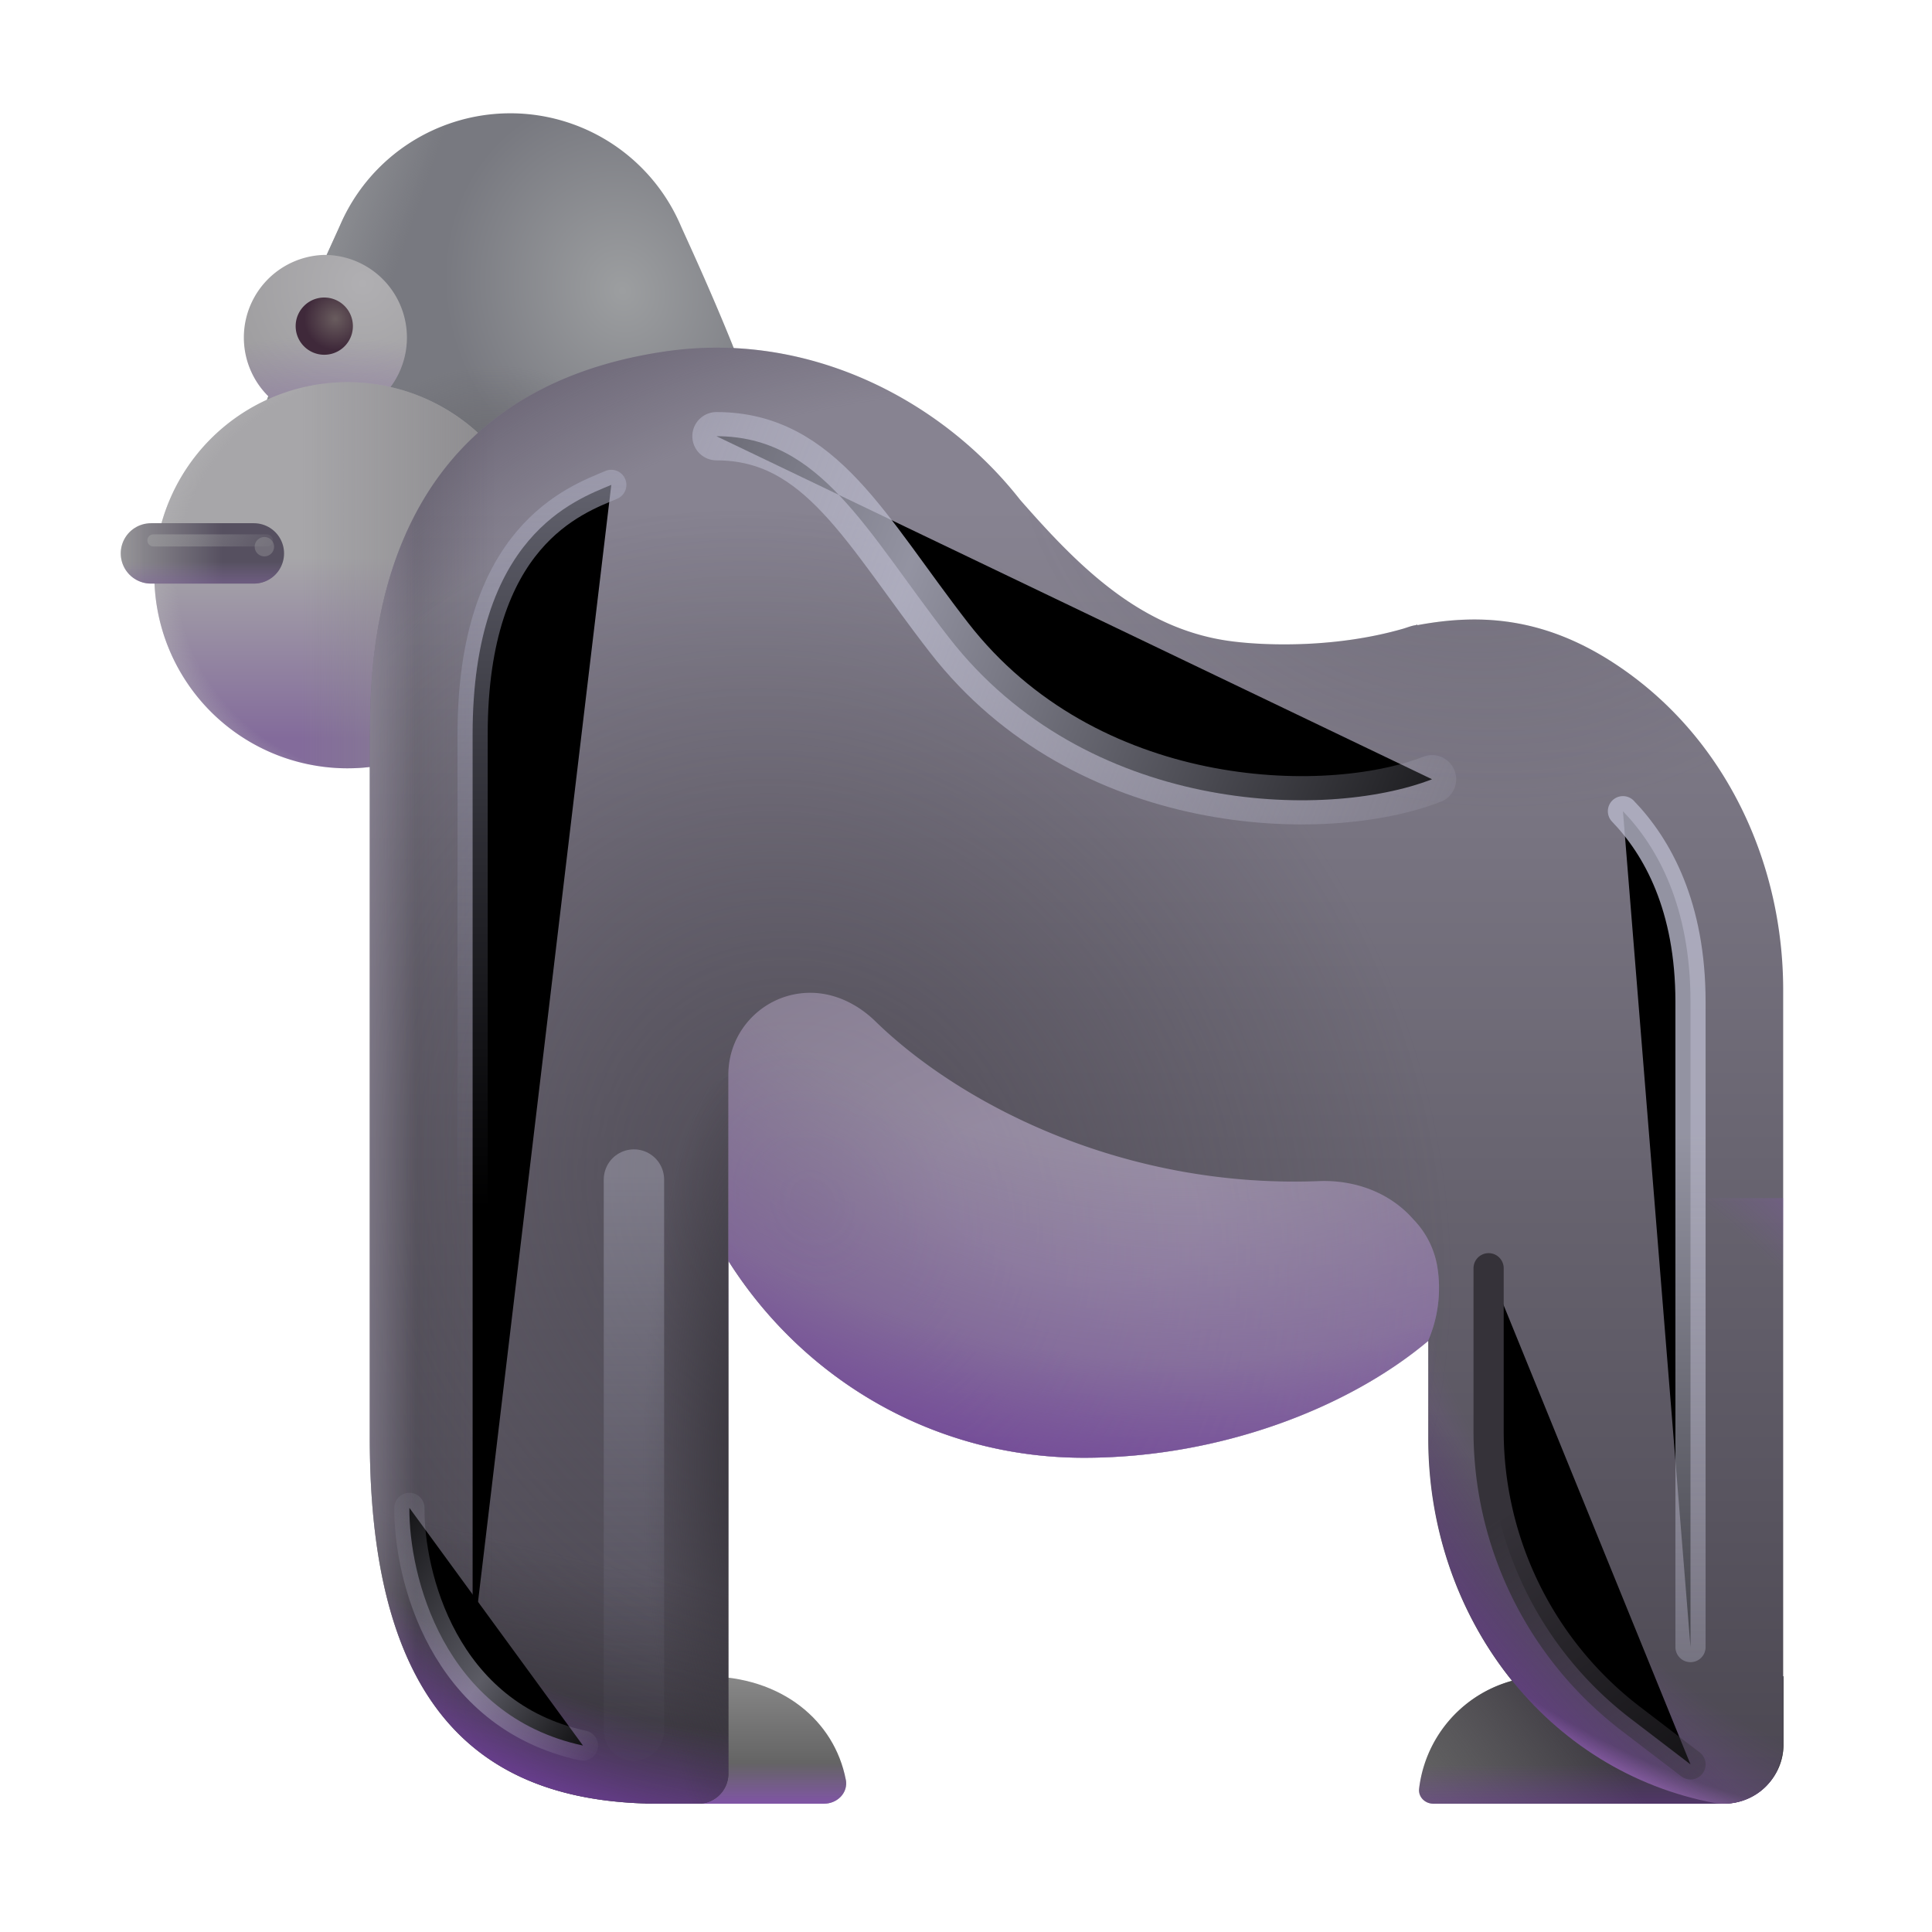 <svg width="100%" height="100%" viewBox="0 0 32 32" xmlns="http://www.w3.org/2000/svg"><path fill="url(#a)" d="M11.27 3.725a3.071 3.071 0 0 0-5.63-.01c-.16.37-1.73 3.66-1.73 5 0 2.51 2.03 4.54 4.54 4.54s4.54-2.03 4.54-4.54c0-1.34-1.56-4.62-1.72-4.99"/><path fill="url(#b)" d="M11.27 3.725a3.071 3.071 0 0 0-5.63-.01c-.16.37-1.73 3.66-1.73 5 0 2.51 2.03 4.54 4.54 4.54s4.54-2.03 4.54-4.54c0-1.34-1.56-4.62-1.72-4.99"/><path fill="url(#c)" d="M11.27 3.725a3.071 3.071 0 0 0-5.63-.01c-.16.37-1.73 3.66-1.73 5 0 2.51 2.03 4.54 4.54 4.54s4.54-2.03 4.54-4.54c0-1.34-1.56-4.62-1.72-4.99"/><path fill="url(#d)" d="M5.371 6.96a1.369 1.369 0 1 0 0-2.738 1.369 1.369 0 0 0 0 2.737"/><path fill="url(#e)" d="M5.371 6.96a1.369 1.369 0 1 0 0-2.738 1.369 1.369 0 0 0 0 2.737"/><path fill="url(#f)" d="M5.698 12.725a3.198 3.198 0 1 0 0-6.395 3.198 3.198 0 0 0 0 6.395"/><path fill="url(#g)" d="M5.698 12.725a3.198 3.198 0 1 0 0-6.395 3.198 3.198 0 0 0 0 6.395"/><path fill="url(#h)" d="M5.698 12.725a3.198 3.198 0 1 0 0-6.395 3.198 3.198 0 0 0 0 6.395"/><path fill="url(#i)" d="M28.55 29.875h-4.81c-.138 0-.252-.113-.235-.25a2.11 2.11 0 0 1 2.095-1.86h3.94v1.11c.01.55-.44 1-.99 1"/><path fill="url(#j)" d="M28.55 29.875h-4.81c-.138 0-.252-.113-.235-.25a2.11 2.11 0 0 1 2.095-1.86h3.94v1.11c.01.55-.44 1-.99 1"/><path fill="url(#k)" d="M28.55 29.875h-4.81c-.138 0-.252-.113-.235-.25a2.11 2.11 0 0 1 2.095-1.86h3.94v1.11c.01.55-.44 1-.99 1"/><path fill="url(#l)" d="M14.01 29.477c.041.217-.142.398-.363.398H10.69v-2.11h1.005c1.249 0 2.127.734 2.314 1.712"/><path fill="url(#m)" d="M14.01 29.477c.041.217-.142.398-.363.398H10.69v-2.11h1.005c1.249 0 2.127.734 2.314 1.712"/><path fill="url(#n)" d="M27.035 11.195c-1.33-.99-2.49-1.04-3.56-.84v-.01c-.01 0-.02.01-.03.01-.07.01-.14.04-.21.06-1.08.31-2.21.284-2.81.21-1.523-.186-2.562-1.244-3.527-2.345-1.31-1.67-3.517-2.801-5.867-2.461-5.102.738-4.878 5.466-4.906 6.426v11.58c0 4.65 2 6.05 4.81 6.05h.63a.5.5 0 0 0 .5-.5v-8.49c1.24 1.96 3.4 3.26 5.89 3.26 2.25 0 4.383-.826 5.701-1.936v1.616c0 2.96 1.948 5.52 4.758 6.04.559.067 1.121-.296 1.121-1.05v-12.45c-.01-2.02-.89-3.97-2.5-5.17"/><path fill="url(#o)" fill-opacity=".3" d="M27.035 11.195c-1.33-.99-2.49-1.04-3.56-.84v-.01c-.01 0-.02.01-.03.01-.07.01-.14.04-.21.06-1.08.31-2.21.284-2.81.21-1.523-.186-2.562-1.244-3.527-2.345-1.31-1.67-3.517-2.801-5.867-2.461-5.102.738-4.878 5.466-4.906 6.426v11.58c0 4.65 2 6.05 4.81 6.05h.63a.5.5 0 0 0 .5-.5v-8.49c1.24 1.96 3.4 3.26 5.89 3.26 2.25 0 4.383-.826 5.701-1.936v1.616c0 2.96 1.948 5.52 4.758 6.04.559.067 1.121-.296 1.121-1.05v-12.45c-.01-2.02-.89-3.97-2.5-5.17"/><path fill="url(#p)" fill-opacity=".75" d="M27.035 11.195c-1.33-.99-2.49-1.04-3.56-.84v-.01c-.01 0-.02.01-.03.01-.07.01-.14.04-.21.06-1.08.31-2.21.284-2.81.21-1.523-.186-2.562-1.244-3.527-2.345-1.31-1.67-3.517-2.801-5.867-2.461-5.102.738-4.878 5.466-4.906 6.426v11.58c0 4.65 2 6.05 4.81 6.05h.63a.5.5 0 0 0 .5-.5v-8.49c1.24 1.96 3.4 3.26 5.89 3.26 2.25 0 4.383-.826 5.701-1.936v1.616c0 2.96 1.948 5.52 4.758 6.04.559.067 1.121-.296 1.121-1.05v-12.45c-.01-2.02-.89-3.97-2.5-5.17"/><path fill="url(#q)" d="M27.035 11.195c-1.33-.99-2.49-1.04-3.56-.84v-.01c-.01 0-.02.01-.03.01-.07.01-.14.04-.21.06-1.08.31-2.21.284-2.81.21-1.523-.186-2.562-1.244-3.527-2.345-1.31-1.67-3.517-2.801-5.867-2.461-5.102.738-4.878 5.466-4.906 6.426v11.58c0 4.65 2 6.05 4.81 6.05h.63a.5.5 0 0 0 .5-.5v-8.49c1.24 1.96 3.4 3.26 5.89 3.26 2.25 0 4.383-.826 5.701-1.936v1.616c0 2.96 1.948 5.52 4.758 6.04.559.067 1.121-.296 1.121-1.05v-12.45c-.01-2.02-.89-3.97-2.5-5.17"/><path fill="url(#r)" d="M27.035 11.195c-1.33-.99-2.49-1.04-3.56-.84v-.01c-.01 0-.02.01-.03.01-.07.01-.14.04-.21.06-1.08.31-2.21.284-2.81.21-1.523-.186-2.562-1.244-3.527-2.345-1.31-1.67-3.517-2.801-5.867-2.461-5.102.738-4.878 5.466-4.906 6.426v11.58c0 4.65 2 6.05 4.81 6.05h.63a.5.5 0 0 0 .5-.5v-8.49c1.24 1.96 3.4 3.26 5.89 3.26 2.25 0 4.383-.826 5.701-1.936v1.616c0 2.96 1.948 5.52 4.758 6.04.559.067 1.121-.296 1.121-1.05v-12.45c-.01-2.02-.89-3.97-2.5-5.17"/><path fill="url(#s)" d="M27.035 11.195c-1.33-.99-2.49-1.04-3.56-.84v-.01c-.01 0-.02.01-.03.01-.07.01-.14.04-.21.06-1.08.31-2.21.284-2.81.21-1.523-.186-2.562-1.244-3.527-2.345-1.31-1.67-3.517-2.801-5.867-2.461-5.102.738-4.878 5.466-4.906 6.426v11.58c0 4.65 2 6.05 4.81 6.05h.63a.5.5 0 0 0 .5-.5v-8.49c1.24 1.96 3.4 3.26 5.89 3.26 2.25 0 4.383-.826 5.701-1.936v1.616c0 2.96 1.948 5.52 4.758 6.04.559.067 1.121-.296 1.121-1.05v-12.45c-.01-2.02-.89-3.97-2.5-5.17"/><path fill="url(#t)" d="M27.035 11.195c-1.33-.99-2.49-1.04-3.56-.84v-.01c-.01 0-.02.01-.03.01-.07.01-.14.04-.21.06-1.08.31-2.21.284-2.81.21-1.523-.186-2.562-1.244-3.527-2.345-1.31-1.67-3.517-2.801-5.867-2.461-5.102.738-4.878 5.466-4.906 6.426v11.58c0 4.65 2 6.05 4.81 6.05h.63a.5.5 0 0 0 .5-.5v-8.49c1.24 1.96 3.4 3.26 5.89 3.26 2.25 0 4.383-.826 5.701-1.936v1.616c0 2.96 1.948 5.52 4.758 6.04.559.067 1.121-.296 1.121-1.05v-12.45c-.01-2.02-.89-3.97-2.5-5.17"/><path fill="url(#u)" d="M11.564 29.875a.5.5 0 0 0 .5-.5V17.819l-5.939 3v3.006c0 4.65 2 6.05 4.81 6.05z"/><path fill="url(#v)" d="M11.564 29.875a.5.5 0 0 0 .5-.5V17.819l-5.939 3v3.006c0 4.65 2 6.05 4.81 6.05z"/><path fill="url(#w)" d="M29.54 19.844h-5.879v3.983c0 2.96 1.948 5.52 4.758 6.04.559.067 1.121-.297 1.121-1.05z"/><path fill="url(#x)" d="M29.54 19.844h-5.879v3.983c0 2.96 1.948 5.52 4.758 6.04.559.067 1.121-.297 1.121-1.05z"/><path fill="url(#y)" d="M29.54 19.844h-5.879v3.983c0 2.96 1.948 5.52 4.758 6.04.559.067 1.121-.297 1.121-1.05z"/><g opacity=".5"><path fill="url(#z)" d="M23.651 22.214c.165-.379.223-.802.157-1.222a1.47 1.47 0 0 0-.39-.787l-.065-.07c-.388-.405-.946-.594-1.507-.572-3.247.126-5.945-1.281-7.346-2.646-.292-.285-.672-.473-1.08-.473-.748 0-1.356.607-1.356 1.356v4.253h.001v-1.168c1.24 1.96 3.4 3.26 5.89 3.26 2.247 0 4.377-.824 5.696-1.931"/><path fill="url(#A)" d="M23.651 22.214c.165-.379.223-.802.157-1.222a1.47 1.47 0 0 0-.39-.787l-.065-.07c-.388-.405-.946-.594-1.507-.572-3.247.126-5.945-1.281-7.346-2.646-.292-.285-.672-.473-1.08-.473-.748 0-1.356.607-1.356 1.356v4.253h.001v-1.168c1.24 1.96 3.4 3.26 5.89 3.26 2.247 0 4.377-.824 5.696-1.931"/><path fill="url(#B)" d="M23.651 22.214c.165-.379.223-.802.157-1.222a1.47 1.47 0 0 0-.39-.787l-.065-.07c-.388-.405-.946-.594-1.507-.572-3.247.126-5.945-1.281-7.346-2.646-.292-.285-.672-.473-1.08-.473-.748 0-1.356.607-1.356 1.356v4.253h.001v-1.168c1.24 1.96 3.4 3.26 5.89 3.26 2.247 0 4.377-.824 5.696-1.931"/></g><path stroke="url(#C)" stroke-linecap="round" stroke-linejoin="round" stroke-miterlimit="10" d="M2.5 9.166h1.705"/><path stroke="url(#D)" stroke-linecap="round" stroke-linejoin="round" stroke-miterlimit="10" d="M2.5 9.166h1.705"/><path stroke="url(#E)" stroke-linecap="round" stroke-linejoin="round" stroke-miterlimit="10" d="M2.5 9.166h1.705"/><path fill="url(#F)" d="M5.371 5.876a.474.474 0 1 0 0-.948.474.474 0 0 0 0 .948"/><g filter="url(#G)"><path stroke="url(#H)" stroke-linecap="round" stroke-opacity=".8" stroke-width=".8" d="M23.719 12.907c-1.778.688-5.735.57-7.999-2.344-1.379-1.775-2.126-3.338-3.853-3.338"/></g><g filter="url(#I)"><path stroke="url(#J)" stroke-linecap="round" stroke-opacity=".8" stroke-width=".5" d="M28 27.281V16.594c0-1.576-.545-2.563-1.119-3.158"/></g><g filter="url(#K)"><path stroke="url(#L)" stroke-linecap="round" stroke-opacity=".8" stroke-width=".5" d="M7.828 27.281v-15.12c0-3.286 1.703-3.88 2.297-4.13"/></g><g filter="url(#M)"><path stroke="url(#N)" stroke-linecap="round" stroke-width=".5" d="M24.656 21.006v2.695a6 6 0 0 0 2.35 4.763l.994.76"/></g><g filter="url(#O)"><path stroke="url(#P)" stroke-linecap="round" stroke-opacity=".4" d="M10.5 28.662v-9.125"/></g><g filter="url(#Q)"><path stroke="url(#R)" stroke-linecap="round" stroke-opacity=".5" stroke-width=".5" d="M6.781 24.975c-.01 1.104.55 3.437 2.875 3.937"/></g><g filter="url(#S)"><path stroke="url(#T)" stroke-linecap="round" stroke-width=".2" d="M2.54 8.951h1.882"/></g><g filter="url(#U)"><circle cx="4.379" cy="9.055" r=".161" fill="#9C9C9E" fill-opacity=".4"/></g><defs><linearGradient id="c" x1="6.438" x2="4.313" y1="4.787" y2="4.037" gradientUnits="userSpaceOnUse"><stop stop-color="#9C9EA0" stop-opacity="0"/><stop offset="1" stop-color="#9C9EA0"/></linearGradient><linearGradient id="f" x1="5.698" x2="5.698" y1="9.235" y2="12.725" gradientUnits="userSpaceOnUse"><stop stop-color="#A7A6A9"/><stop offset=".859" stop-color="#836B9B"/></linearGradient><linearGradient id="h" x1="8.469" x2="4.969" y1="8.194" y2="8.194" gradientUnits="userSpaceOnUse"><stop stop-color="#8A898C"/><stop offset="1" stop-color="#8A898C" stop-opacity="0"/></linearGradient><linearGradient id="i" x1="21.125" x2="23.49" y1="29.764" y2="29.875" gradientUnits="userSpaceOnUse"><stop offset=".006" stop-color="#9B9B9B"/><stop offset="1" stop-color="#636363"/></linearGradient><linearGradient id="j" x1="26.515" x2="24.172" y1="28.82" y2="30.569" gradientUnits="userSpaceOnUse"><stop stop-color="#3E3B42"/><stop offset="1" stop-color="#4B4750" stop-opacity="0"/></linearGradient><linearGradient id="k" x1="28.611" x2="28.611" y1="25.694" y2="31.975" gradientUnits="userSpaceOnUse"><stop offset=".562" stop-color="#782BBA" stop-opacity="0"/><stop offset=".893" stop-color="#782BBA"/></linearGradient><linearGradient id="l" x1="12.372" x2="12.372" y1="26.975" y2="29.764" gradientUnits="userSpaceOnUse"><stop offset=".006" stop-color="#9B9B9B"/><stop offset=".821" stop-color="#636363"/></linearGradient><linearGradient id="m" x1="13.531" x2="13.531" y1="25.694" y2="30.944" gradientUnits="userSpaceOnUse"><stop offset=".667" stop-color="#9B53D9" stop-opacity="0"/><stop offset=".893" stop-color="#9042D5"/></linearGradient><linearGradient id="n" x1="17.686" x2="17.686" y1="8.375" y2="30.35" gradientUnits="userSpaceOnUse"><stop stop-color="#878391"/><stop offset="1" stop-color="#49454F"/></linearGradient><linearGradient id="q" x1="12.875" x2="11.588" y1="25.475" y2="30.885" gradientUnits="userSpaceOnUse"><stop offset=".193" stop-color="#353239" stop-opacity="0"/><stop offset="1" stop-color="#27242B"/></linearGradient><linearGradient id="r" x1="10.625" x2=".75" y1="23.975" y2="23.975" gradientUnits="userSpaceOnUse"><stop offset=".246" stop-color="#353239" stop-opacity="0"/><stop offset="1" stop-color="#353239"/></linearGradient><linearGradient id="t" x1="7.625" x2="4.688" y1="23.85" y2="23.85" gradientUnits="userSpaceOnUse"><stop offset=".246" stop-color="#BDB4C9" stop-opacity="0"/><stop offset="1" stop-color="#BDB4C9"/></linearGradient><linearGradient id="w" x1="26.601" x2="24.443" y1="26.07" y2="27.789" gradientUnits="userSpaceOnUse"><stop offset=".193" stop-color="#353239" stop-opacity="0"/><stop offset="1" stop-color="#353239"/></linearGradient><linearGradient id="C" x1="1.906" x2="3.688" y1="10.069" y2="10.069" gradientUnits="userSpaceOnUse"><stop stop-color="#98979A"/><stop offset="1" stop-color="#565060"/></linearGradient><linearGradient id="D" x1="3.352" x2="3.352" y1="10.006" y2="9.303" gradientUnits="userSpaceOnUse"><stop stop-color="#7A5C99"/><stop offset="1" stop-color="#8B72A5" stop-opacity="0"/></linearGradient><linearGradient id="E" x1=".719" x2="2.391" y1="10.166" y2="10.166" gradientUnits="userSpaceOnUse"><stop stop-color="#9C9C9E"/><stop offset="1" stop-color="#9C9C9E" stop-opacity="0"/></linearGradient><linearGradient id="H" x1="26.375" x2="2.313" y1="12.85" y2="3.35" gradientUnits="userSpaceOnUse"><stop stop-color="#B8B8CA" stop-opacity="0"/><stop offset=".456" stop-color="#B8B8CA"/><stop offset="1" stop-color="#B8B8CA" stop-opacity="0"/></linearGradient><linearGradient id="J" x1="28.385" x2="28.385" y1="34.787" y2="18.787" gradientUnits="userSpaceOnUse"><stop stop-color="#B8B8CA" stop-opacity="0"/><stop offset="1" stop-color="#B8B8CA"/></linearGradient><linearGradient id="L" x1="7.443" x2="7.443" y1="20.01" y2="3.41" gradientUnits="userSpaceOnUse"><stop stop-color="#818199" stop-opacity="0"/><stop offset="1" stop-color="#B8B8CA"/></linearGradient><linearGradient id="N" x1="29.438" x2="24.656" y1="32.412" y2="25.225" gradientUnits="userSpaceOnUse"><stop stop-color="#353239" stop-opacity="0"/><stop offset="1" stop-color="#353239"/></linearGradient><linearGradient id="P" x1="10.526" x2="10.526" y1="29.665" y2="19.482" gradientUnits="userSpaceOnUse"><stop stop-color="#818199" stop-opacity="0"/><stop offset="1" stop-color="#B8B8CA"/></linearGradient><linearGradient id="R" x1="9.656" x2="4.906" y1="29.662" y2="26.225" gradientUnits="userSpaceOnUse"><stop stop-color="#B8B8CA" stop-opacity="0"/><stop offset=".417" stop-color="#B8B8CA"/><stop offset="1" stop-color="#B8B8CA" stop-opacity="0"/></linearGradient><linearGradient id="T" x1="1.055" x2="3.457" y1="9.269" y2="10.966" gradientUnits="userSpaceOnUse"><stop stop-color="#9C9C9E"/><stop offset="1" stop-color="#9C9C9E" stop-opacity="0"/></linearGradient><radialGradient id="a" cx="0" cy="0" r="1" gradientTransform="matrix(1.031 3.125 -2.774 .916 10.313 4.819)" gradientUnits="userSpaceOnUse"><stop offset=".006" stop-color="#9C9EA0"/><stop offset="1" stop-color="#787980"/></radialGradient><radialGradient id="b" cx="0" cy="0" r="1" gradientTransform="rotate(-80.628 9.585 -.165)scale(3.262)" gradientUnits="userSpaceOnUse"><stop stop-color="#5E5E61"/><stop offset="1" stop-color="#5E5E61" stop-opacity="0"/></radialGradient><radialGradient id="d" cx="0" cy="0" r="1" gradientTransform="rotate(125.262 1.79 3.9)scale(2.341)" gradientUnits="userSpaceOnUse"><stop stop-color="#B0AFB2"/><stop offset="1" stop-color="#9E9D9F"/></radialGradient><radialGradient id="e" cx="0" cy="0" r="1" gradientTransform="matrix(0 -2.291 5.059 0 5.371 7.881)" gradientUnits="userSpaceOnUse"><stop stop-color="#8B72A5"/><stop offset="1" stop-color="#8B72A5" stop-opacity="0"/></radialGradient><radialGradient id="g" cx="0" cy="0" r="1" gradientTransform="matrix(-4.625 0 0 -4.396 6.438 9.527)" gradientUnits="userSpaceOnUse"><stop offset=".757" stop-color="#B9B9BA" stop-opacity="0"/><stop offset="1" stop-color="#B9B9BA"/></radialGradient><radialGradient id="o" cx="0" cy="0" r="1" gradientTransform="matrix(7.062 1.688 -1.263 5.285 23.938 7.913)" gradientUnits="userSpaceOnUse"><stop stop-color="#49454F"/><stop offset="1" stop-color="#49454F" stop-opacity="0"/></radialGradient><radialGradient id="p" cx="0" cy="0" r="1" gradientTransform="matrix(-5.438 -10.375 9.163 -4.802 13.438 19.913)" gradientUnits="userSpaceOnUse"><stop stop-color="#49454F"/><stop offset="1" stop-color="#49454F" stop-opacity="0"/></radialGradient><radialGradient id="s" cx="0" cy="0" r="1" gradientTransform="rotate(-127.287 15.985 7.205)scale(24.038 19.836)" gradientUnits="userSpaceOnUse"><stop offset=".793" stop-color="#5D5667" stop-opacity="0"/><stop offset=".96" stop-color="#564F60"/></radialGradient><radialGradient id="u" cx="0" cy="0" r="1" gradientTransform="rotate(121.091 -1.016 14.206)scale(8.714 11.931)" gradientUnits="userSpaceOnUse"><stop offset=".644" stop-color="#9B53D9" stop-opacity="0"/><stop offset="1" stop-color="#A64BF5"/></radialGradient><radialGradient id="v" cx="0" cy="0" r="1" gradientTransform="matrix(3.375 0 0 12.237 12.594 24.256)" gradientUnits="userSpaceOnUse"><stop stop-color="#353239"/><stop offset=".578" stop-color="#353239" stop-opacity="0"/></radialGradient><radialGradient id="x" cx="0" cy="0" r="1" gradientTransform="rotate(141.001 9.797 16.925)scale(8.243 17.472)" gradientUnits="userSpaceOnUse"><stop offset=".358" stop-color="#9B53D9" stop-opacity="0"/><stop offset="1" stop-color="#A64BF5"/></radialGradient><radialGradient id="y" cx="0" cy="0" r="1" gradientTransform="matrix(-2.524 5.469 -9.206 -4.249 29.125 24.662)" gradientUnits="userSpaceOnUse"><stop offset=".806" stop-color="#DC8FFF" stop-opacity="0"/><stop offset="1" stop-color="#E09EFF"/></radialGradient><radialGradient id="z" cx="0" cy="0" r="1" gradientTransform="rotate(102.902 .935 16.972)scale(7.277 12.415)" gradientUnits="userSpaceOnUse"><stop offset=".177" stop-color="#D0BFE1"/><stop offset="1" stop-color="#94899F"/></radialGradient><radialGradient id="A" cx="0" cy="0" r="1" gradientTransform="matrix(-4.375 12.125 -18.147 -6.548 17.5 13.6)" gradientUnits="userSpaceOnUse"><stop offset=".405" stop-color="#9B53D9" stop-opacity="0"/><stop offset="1" stop-color="#A64BF5"/></radialGradient><radialGradient id="B" cx="0" cy="0" r="1" gradientTransform="rotate(108.362 3.842 13.115)scale(11.111 15.022)" gradientUnits="userSpaceOnUse"><stop offset=".774" stop-color="#9B53D9" stop-opacity="0"/><stop offset="1" stop-color="#8B3AD1"/></radialGradient><radialGradient id="F" cx="0" cy="0" r="1" gradientTransform="rotate(125.134 1.407 4.081)scale(.516)" gradientUnits="userSpaceOnUse"><stop stop-color="#695C5E"/><stop offset="1" stop-color="#3F293A"/></radialGradient><filter id="G" width="17.652" height="11.83" x="8.967" y="4.325" color-interpolation-filters="sRGB" filterUnits="userSpaceOnUse"><feFlood flood-opacity="0" result="BackgroundImageFix"/><feBlend in="SourceGraphic" in2="BackgroundImageFix" result="shape"/><feGaussianBlur result="effect1_foregroundBlur_28327_1525" stdDeviation="1.25"/></filter><filter id="I" width="4.619" height="17.345" x="25.131" y="11.687" color-interpolation-filters="sRGB" filterUnits="userSpaceOnUse"><feFlood flood-opacity="0" result="BackgroundImageFix"/><feBlend in="SourceGraphic" in2="BackgroundImageFix" result="shape"/><feGaussianBlur result="effect1_foregroundBlur_28327_1525" stdDeviation=".75"/></filter><filter id="K" width="4.797" height="21.75" x="6.578" y="6.781" color-interpolation-filters="sRGB" filterUnits="userSpaceOnUse"><feFlood flood-opacity="0" result="BackgroundImageFix"/><feBlend in="SourceGraphic" in2="BackgroundImageFix" result="shape"/><feGaussianBlur result="effect1_foregroundBlur_28327_1525" stdDeviation=".5"/></filter><filter id="M" width="5.844" height="10.719" x="23.406" y="19.756" color-interpolation-filters="sRGB" filterUnits="userSpaceOnUse"><feFlood flood-opacity="0" result="BackgroundImageFix"/><feBlend in="SourceGraphic" in2="BackgroundImageFix" result="shape"/><feGaussianBlur result="effect1_foregroundBlur_28327_1525" stdDeviation=".5"/></filter><filter id="O" width="6" height="15.125" x="7.5" y="16.537" color-interpolation-filters="sRGB" filterUnits="userSpaceOnUse"><feFlood flood-opacity="0" result="BackgroundImageFix"/><feBlend in="SourceGraphic" in2="BackgroundImageFix" result="shape"/><feGaussianBlur result="effect1_foregroundBlur_28327_1525" stdDeviation="1.25"/></filter><filter id="Q" width="5.375" height="6.438" x="5.531" y="23.725" color-interpolation-filters="sRGB" filterUnits="userSpaceOnUse"><feFlood flood-opacity="0" result="BackgroundImageFix"/><feBlend in="SourceGraphic" in2="BackgroundImageFix" result="shape"/><feGaussianBlur result="effect1_foregroundBlur_28327_1525" stdDeviation=".5"/></filter><filter id="S" width="2.583" height=".7" x="2.189" y="8.601" color-interpolation-filters="sRGB" filterUnits="userSpaceOnUse"><feFlood flood-opacity="0" result="BackgroundImageFix"/><feBlend in="SourceGraphic" in2="BackgroundImageFix" result="shape"/><feGaussianBlur result="effect1_foregroundBlur_28327_1525" stdDeviation=".125"/></filter><filter id="U" width=".722" height=".722" x="4.018" y="8.695" color-interpolation-filters="sRGB" filterUnits="userSpaceOnUse"><feFlood flood-opacity="0" result="BackgroundImageFix"/><feBlend in="SourceGraphic" in2="BackgroundImageFix" result="shape"/><feGaussianBlur result="effect1_foregroundBlur_28327_1525" stdDeviation=".1"/></filter></defs></svg>